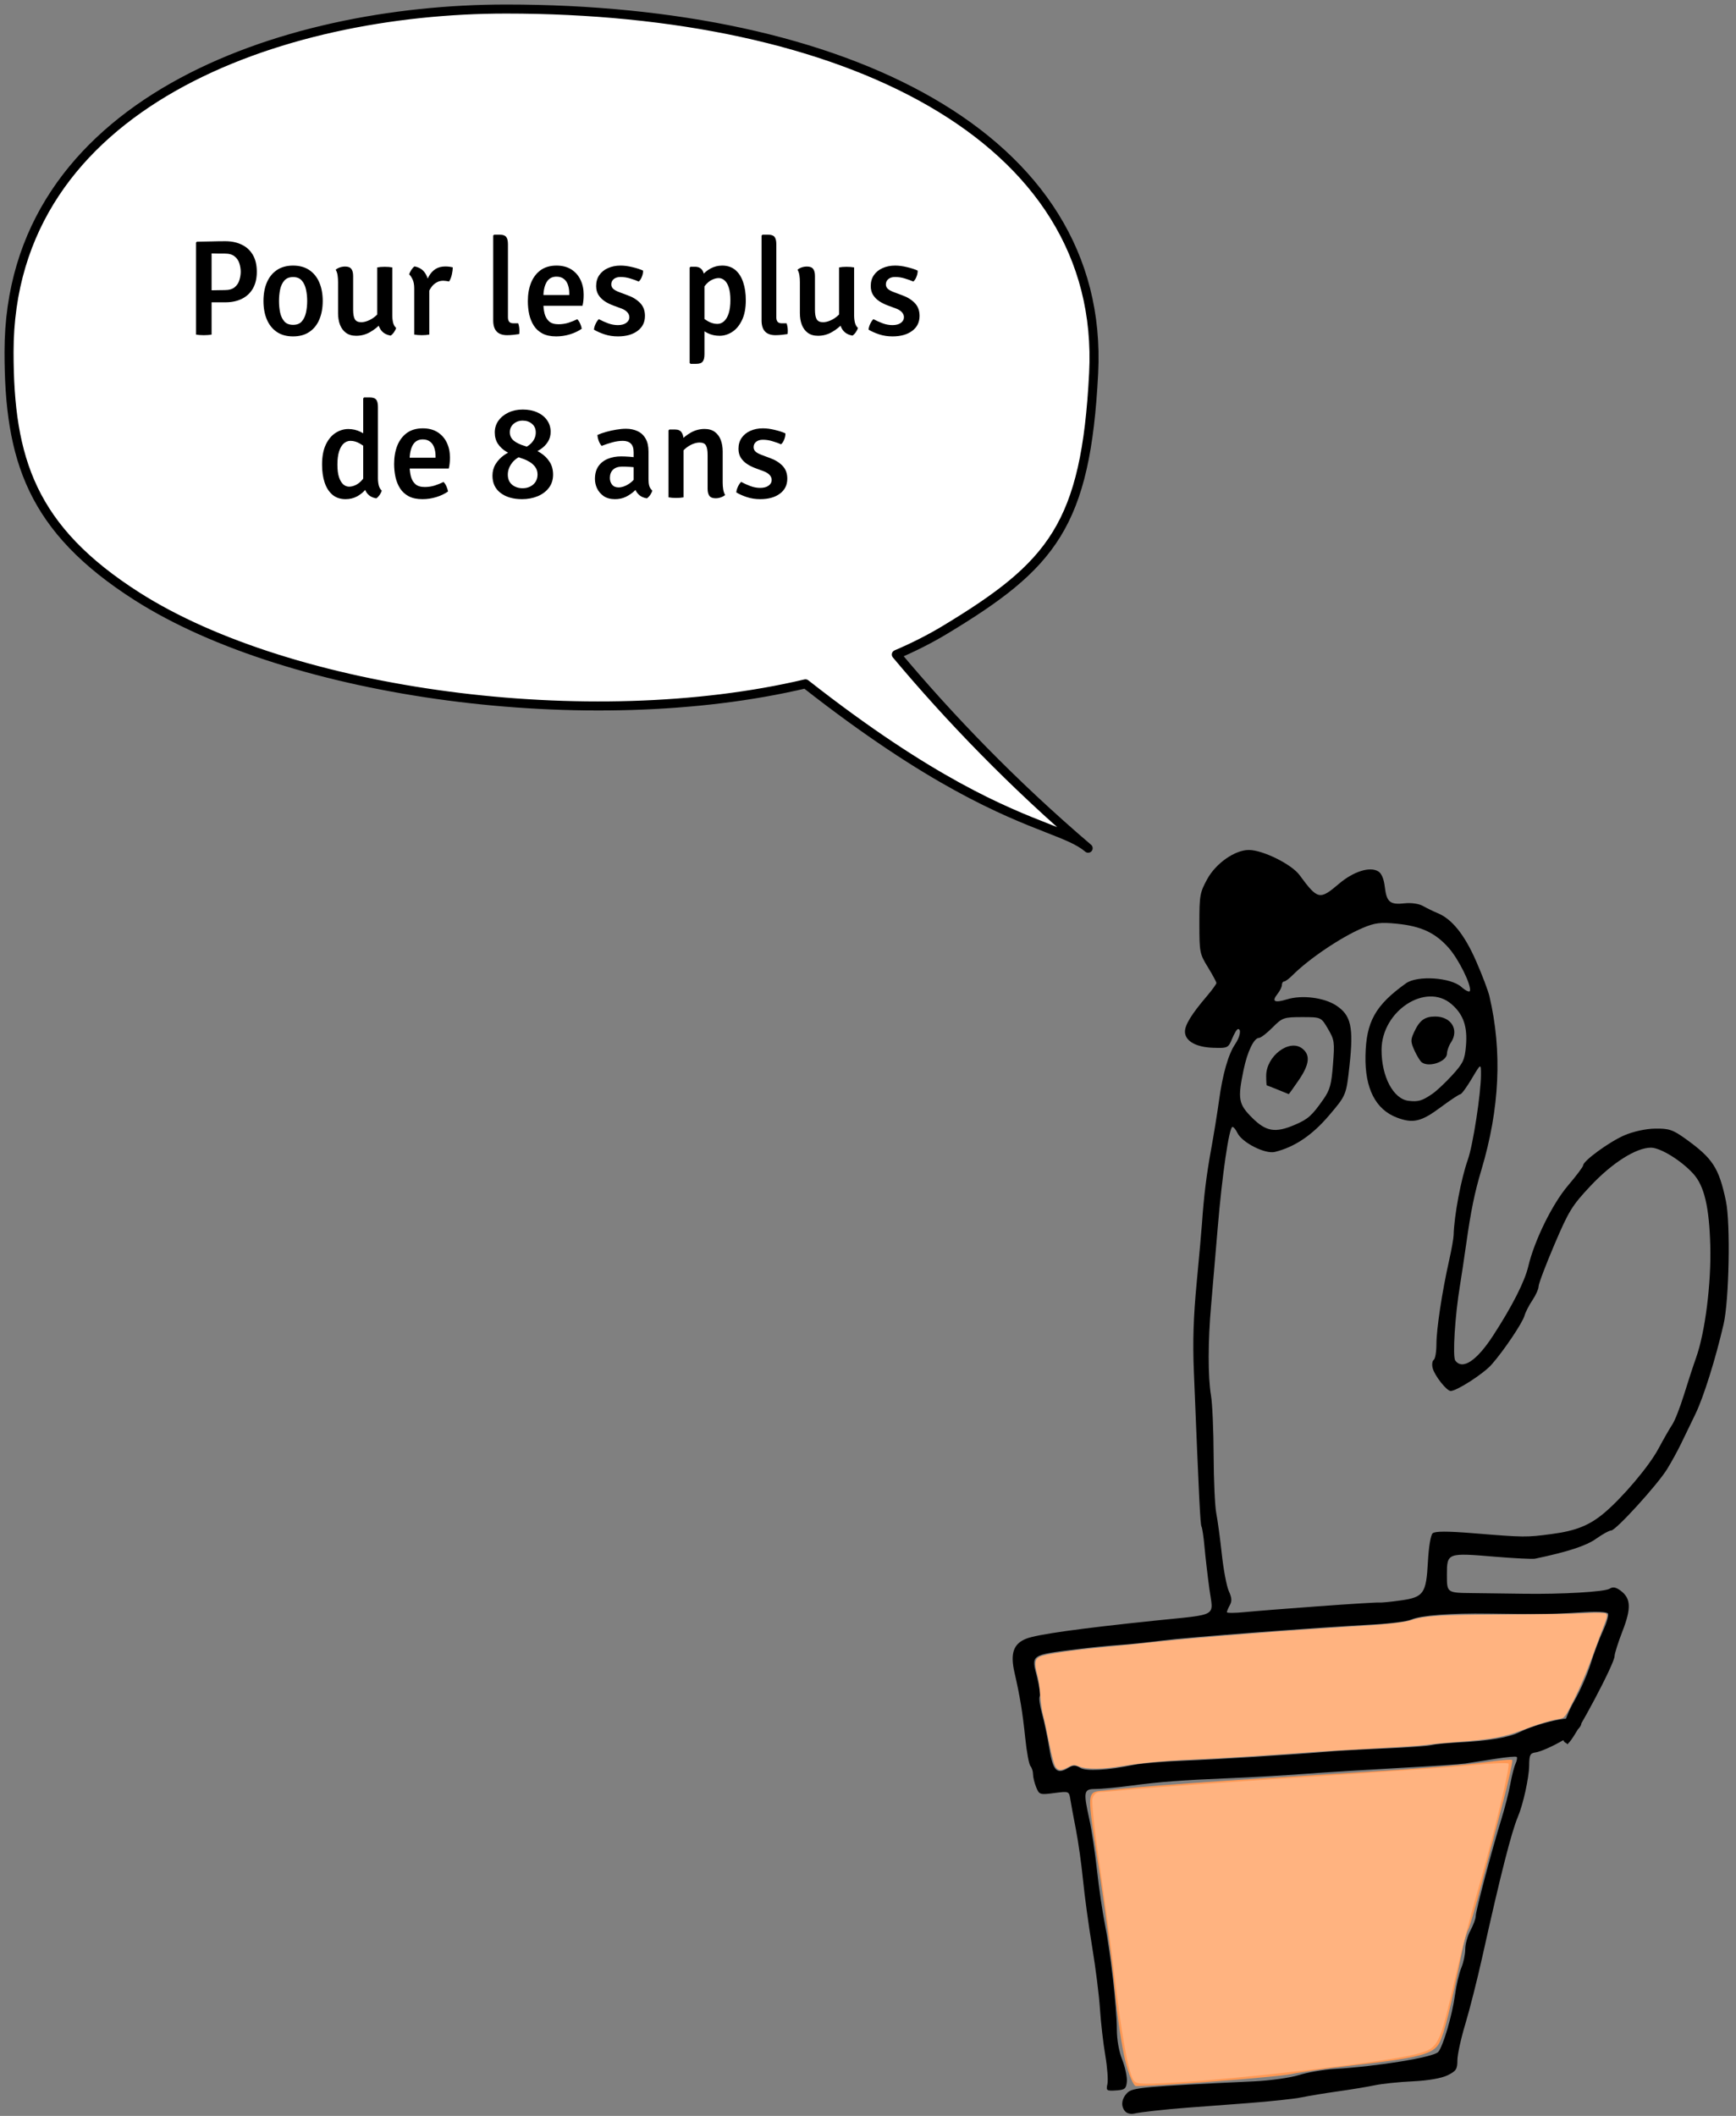 <svg width="192" height="234" viewBox="0 0 192 234" fill="none" xmlns="http://www.w3.org/2000/svg">
<rect x="0" y="0" width="192" height="234" fill="#808080" stroke="none"/>
<path d="M124.444 233.501C123.94 232.93 124.03 232.111 124.67 231.456C125.246 230.865 126.463 230.754 138.734 230.176C140.486 230.094 142.703 229.781 143.659 229.482C144.615 229.183 146.375 228.88 147.57 228.809C152.339 228.528 158.55 227.513 159.063 226.932C159.599 226.325 160.61 222.89 160.923 220.613C161.072 219.53 161.388 218.178 161.624 217.61C161.861 217.041 162.055 216.122 162.055 215.567C162.055 215.012 162.316 214.074 162.634 213.483C162.952 212.892 163.212 212.187 163.212 211.916C163.213 211.341 165.002 204.572 166.031 201.251C166.423 199.988 166.876 198.216 167.037 197.313C167.199 196.411 167.457 195.4 167.61 195.066C167.764 194.733 167.828 194.39 167.752 194.304C167.677 194.219 166.592 194.312 165.342 194.515C164.092 194.716 162.613 194.948 162.055 195.029C161.498 195.111 158.238 195.33 154.813 195.516C151.387 195.702 146.694 195.994 144.383 196.166C142.073 196.338 138.292 196.556 135.982 196.652C130.61 196.874 128.379 197.043 124.973 197.489C123.459 197.687 121.731 197.848 121.134 197.848C119.854 197.846 119.801 198.125 120.487 201.23C120.729 202.324 121.107 204.844 121.326 206.83C121.545 208.815 121.933 211.468 122.187 212.725C122.799 215.742 123.524 222.083 123.524 224.413C123.524 225.577 123.747 226.844 124.122 227.802C124.45 228.644 124.679 229.734 124.629 230.223C124.549 231.005 124.402 231.122 123.423 231.184C122.383 231.249 122.319 231.202 122.48 230.475C122.575 230.046 122.467 228.612 122.241 227.287C122.014 225.963 121.751 223.663 121.656 222.177C121.561 220.691 121.17 217.59 120.788 215.285C120.405 212.981 119.953 209.67 119.782 207.927C119.611 206.185 119.259 203.674 118.999 202.349C118.739 201.023 118.461 199.52 118.381 199.008C118.237 198.084 118.227 198.08 116.591 198.295C115.015 198.502 114.931 198.475 114.6 197.651C114.409 197.177 114.253 196.531 114.253 196.215C114.253 195.898 114.124 195.493 113.966 195.313C113.807 195.134 113.549 193.739 113.391 192.212C113.096 189.366 112.81 187.619 112.204 184.975C111.715 182.84 112.088 181.774 113.518 181.217C114.722 180.749 119.363 180.097 127.58 179.242C134.907 178.48 134.187 178.892 133.755 175.709C133.555 174.235 133.313 172.149 133.217 171.073C133.121 169.997 132.973 168.989 132.889 168.834C132.748 168.577 132.622 166.025 132.041 151.698C131.905 148.344 131.989 145.687 132.352 141.854C132.625 138.966 132.89 135.997 132.941 135.256C133.141 132.303 133.438 129.904 133.952 127.086C134.249 125.462 134.642 123.025 134.828 121.672C135.222 118.786 135.859 116.569 136.606 115.474C137.149 114.679 137.318 113.79 136.923 113.803C136.803 113.806 136.51 114.287 136.271 114.869C135.85 115.897 135.786 115.927 134.155 115.873C132.259 115.81 131.056 115.116 131.056 114.086C131.056 113.339 131.787 112.153 133.447 110.202C134.044 109.499 134.533 108.829 134.533 108.712C134.533 108.595 134.109 107.808 133.591 106.963C132.681 105.479 132.65 105.318 132.65 102.122C132.65 99.021 132.704 98.716 133.519 97.222C134.482 95.458 136.609 93.979 138.154 94C139.706 94.023 142.854 95.587 143.724 96.77C145.736 99.505 145.954 99.554 148.078 97.746C149.69 96.374 151.501 95.8 152.434 96.366C152.798 96.587 153.052 97.188 153.158 98.079C153.357 99.767 153.735 100.081 155.352 99.899C156.078 99.818 156.94 99.943 157.38 100.193C157.8 100.433 158.535 100.791 159.013 100.988C160.582 101.635 161.968 103.361 163.237 106.248C163.912 107.782 164.585 109.554 164.732 110.186C166.16 116.289 165.867 122.599 163.839 129.384C163.091 131.884 162.682 133.883 162.158 137.588C161.928 139.212 161.617 141.279 161.468 142.182C160.92 145.481 160.637 150.032 160.953 150.463C161.744 151.542 163.316 150.505 165.137 147.703C167.244 144.46 168.628 141.737 169.027 140.049C169.705 137.178 171.682 133.154 173.419 131.112C174.339 130.03 175.092 129.028 175.092 128.885C175.092 128.387 177.985 126.275 179.647 125.559C180.652 125.127 182.019 124.829 183.066 124.814C184.58 124.791 185.023 124.94 186.398 125.927C189.434 128.104 190.11 129.144 190.886 132.829C191.402 135.279 191.24 143.797 190.627 146.448C189.738 150.292 188.419 154.499 187.517 156.367C187.014 157.409 186.289 158.908 185.905 159.698C185.522 160.488 184.831 161.744 184.369 162.488C183.286 164.234 178.71 169.255 178.202 169.255C177.988 169.255 177.233 169.668 176.525 170.173C175.431 170.952 173.41 171.613 169.787 172.375C169.499 172.436 167.495 172.338 165.335 172.157C160.044 171.715 160.027 171.722 160.027 174.187C160.027 176.153 160.027 176.153 162.852 176.182C164.405 176.201 166.915 176.23 168.429 176.254C172.752 176.322 177.509 176.043 178.033 175.693C178.372 175.466 178.721 175.528 179.229 175.905C180.382 176.761 180.434 177.842 179.445 180.394C178.963 181.638 178.569 182.878 178.569 183.151C178.569 184.003 174.383 191.799 173.613 192.618C173.152 193.109 173.492 192.887 173.186 192.754C172.409 192.417 172.827 190.367 174.143 188.061C174.776 186.952 175.583 185.109 175.936 183.967C176.288 182.824 176.903 181.188 177.3 180.33C177.698 179.473 177.943 178.625 177.846 178.446C177.736 178.244 176.547 178.196 174.714 178.319C171.766 178.517 170.4 178.535 164.663 178.448C160.508 178.386 157.157 178.638 156.122 179.091C155.648 179.298 153.823 179.546 152.067 179.64C145.36 179.999 131.367 181.059 128.594 181.418C127 181.625 124.849 181.846 123.814 181.911C122.778 181.976 120.627 182.194 119.033 182.395C113.965 183.034 114.052 182.972 114.687 185.446C114.948 186.463 115.081 187.442 114.983 187.622C114.885 187.801 115.003 188.652 115.244 189.513C115.485 190.374 115.849 192.11 116.054 193.371C116.457 195.854 116.883 196.285 118.166 195.507C118.672 195.2 118.961 195.2 119.469 195.508C120.141 195.916 122.49 195.785 125.407 195.177C126.204 195.011 128.681 194.805 130.912 194.719C134.734 194.573 142.81 194.064 146.991 193.708C148.026 193.62 150.829 193.465 153.219 193.364C155.609 193.263 157.891 193.099 158.289 192.999C158.688 192.899 159.926 192.77 161.041 192.713C164.716 192.525 166.818 192.176 168.104 191.54C169.785 190.709 174.388 189.38 174.864 190.386C175.355 191.427 170.862 193.659 169.841 193.8C169.226 193.884 169.137 194.067 169.123 195.276C169.106 196.607 168.454 199.566 167.877 200.922C167.162 202.604 165.936 207.428 163.957 216.346C163.396 218.873 162.544 222.244 162.062 223.837C161.58 225.431 161.186 227.238 161.186 227.853C161.186 228.831 161.05 229.039 160.1 229.508C159.437 229.836 157.94 230.095 156.261 230.174C154.748 230.244 152.857 230.44 152.06 230.609C151.264 230.777 149.439 231.08 148.005 231.281C146.57 231.482 144.745 231.782 143.949 231.948C143.152 232.114 140.479 232.401 138.01 232.587C135.54 232.773 132.575 232.995 131.422 233.082C128.85 233.276 126.19 233.57 125.386 233.751C125.055 233.825 124.631 233.714 124.444 233.501ZM145.841 177.637C149.271 177.386 152.27 177.2 152.504 177.225C152.738 177.252 153.802 177.149 154.869 177C157.46 176.64 157.732 176.26 157.926 172.72C158.018 171.053 158.23 169.775 158.449 169.569C158.706 169.328 160.067 169.326 162.971 169.562C168.578 170.02 168.797 170.023 171.616 169.649C174.277 169.297 175.773 168.7 177.392 167.346C179.442 165.63 182.379 162.158 183.412 160.229C183.992 159.147 184.691 157.927 184.966 157.518C185.24 157.11 185.818 155.634 186.249 154.237C186.68 152.84 187.284 150.994 187.591 150.134C188.584 147.35 189.27 141.921 189.156 137.75C189.038 133.492 188.495 131.171 187.302 129.837C185.994 128.374 183.648 126.921 182.593 126.921C180.952 126.922 178.305 128.6 175.894 131.168C173.863 133.332 173.501 133.922 171.913 137.647C170.953 139.901 170.167 141.977 170.167 142.26C170.167 142.543 169.86 143.232 169.485 143.79C169.109 144.349 168.715 145.116 168.61 145.495C168.383 146.308 166.309 149.391 164.964 150.914C164.075 151.921 161.12 153.826 160.444 153.829C160.004 153.831 158.679 152.156 158.455 151.315C158.351 150.924 158.401 150.509 158.567 150.393C158.733 150.277 158.868 149.489 158.867 148.642C158.866 146.984 159.497 142.827 160.271 139.391C160.535 138.218 160.759 136.963 160.769 136.602C160.824 134.436 161.593 130.358 162.346 128.234C162.91 126.642 163.794 120.914 163.794 118.846C163.794 117.577 163.794 117.577 162.772 119.296C162.21 120.241 161.643 121.014 161.511 121.014C161.38 121.014 160.379 121.679 159.287 122.491C157.185 124.055 156.266 124.266 154.494 123.594C152.136 122.699 150.948 120.363 151.02 116.759C151.094 112.984 152.104 111.177 155.499 108.745C156.749 107.85 160.439 108.089 161.621 109.142C162.091 109.561 162.519 109.76 162.57 109.584C162.754 108.96 161.339 106.092 160.228 104.833C158.751 103.16 157.186 102.428 154.512 102.158C152.681 101.973 152.064 102.049 150.695 102.63C148.326 103.634 144.755 106.042 142.963 107.844C142.58 108.229 142.156 108.544 142.021 108.544C141.886 108.544 141.776 108.717 141.776 108.928C141.776 109.14 141.559 109.584 141.295 109.915C140.621 110.758 140.941 110.944 142.334 110.519C143.995 110.013 146.427 110.314 147.776 111.194C149.427 112.27 149.722 113.591 149.256 117.82C148.893 121.12 148.893 121.12 147 123.346C145.132 125.544 143.196 126.85 141.004 127.391C139.923 127.658 137.359 126.355 136.851 125.281C136.68 124.919 136.437 124.624 136.311 124.624C135.941 124.624 135.164 129.933 134.678 135.781C134.431 138.759 134.104 142.599 133.951 144.314C133.593 148.326 133.587 152.248 133.935 154.322C134.086 155.225 134.217 158.213 134.227 160.963C134.237 163.713 134.369 166.593 134.52 167.362C134.672 168.132 134.947 170.165 135.132 171.879C135.317 173.594 135.665 175.431 135.906 175.961C136.241 176.699 136.267 177.064 136.018 177.515C135.839 177.84 135.693 178.19 135.693 178.294C135.693 178.397 136.573 178.395 137.648 178.286C138.724 178.179 142.41 177.888 145.841 177.637ZM143.215 124.39C144.672 123.764 145.096 123.387 146.356 121.587C147.089 120.541 147.252 119.954 147.426 117.719C147.621 115.228 147.591 115.012 146.873 113.783C146.113 112.483 146.113 112.483 143.997 112.483C141.989 112.483 141.823 112.542 140.742 113.631C140.116 114.263 139.443 114.78 139.248 114.78C138.687 114.78 137.963 116.281 137.539 118.321C136.87 121.542 136.97 122.102 138.485 123.613C140.027 125.15 141.05 125.319 143.215 124.39ZM141.341 120.514C140.704 120.254 140.15 120.039 140.11 120.036C140.07 120.033 140.038 119.551 140.039 118.964C140.042 116.811 142.57 114.876 143.997 115.934C144.955 116.645 144.842 117.708 143.62 119.485C143.041 120.327 142.552 121.009 142.534 121.001C142.515 120.993 141.979 120.774 141.341 120.514ZM158.412 120.972C158.879 120.654 159.872 119.722 160.621 118.899C161.824 117.577 161.999 117.204 162.132 115.682C162.32 113.534 161.857 112.189 160.538 111.05C157.706 108.603 152.817 111.79 152.799 116.093C152.787 119.06 154.103 121.545 155.79 121.742C156.86 121.868 157.278 121.746 158.412 120.972ZM157.243 117.483C157.066 117.35 156.704 116.762 156.439 116.175C156.01 115.226 156.003 115.007 156.379 114.182C156.991 112.843 157.558 112.418 158.733 112.418C160.513 112.418 161.405 113.893 160.471 115.292C160.237 115.642 160.042 116.191 160.037 116.511C160.02 117.402 158.05 118.088 157.243 117.483Z" fill="black"/>
<path d="M124.463 227.943C124.086 226.426 123.573 222.999 123.323 220.328C123.074 217.657 122.359 212.094 121.734 207.967C120.101 197.174 120.004 198.306 122.591 197.972C125.422 197.608 135.499 196.89 149.741 196.039C155.933 195.669 162.367 195.166 164.039 194.921C165.711 194.675 167.153 194.549 167.243 194.639C167.333 194.729 166.891 196.771 166.261 199.177C165.63 201.583 164.565 205.661 163.892 208.238C163.22 210.815 162.539 213.136 162.379 213.396C162.218 213.655 161.915 214.725 161.706 215.773C160.486 221.867 159.752 224.843 159.209 225.893C158.534 227.198 156.988 227.59 148.972 228.487C146.728 228.739 143.947 229.139 142.792 229.377C141.177 229.709 128.484 230.688 125.636 230.7C125.369 230.701 124.841 229.461 124.463 227.943Z" fill="#FF9955"/>
<path d="M116.784 195.463C116.615 195.277 116.344 194.312 116.067 192.908C115.822 191.668 115.505 190.207 115.363 189.662C115.221 189.117 115.079 188.11 115.047 187.425C115.015 186.739 114.883 185.792 114.753 185.32C114.378 183.963 114.429 183.502 114.983 183.215C115.527 182.934 118.591 182.484 122.384 182.128C123.841 181.992 126.296 181.744 127.839 181.577C132.284 181.097 142.907 180.263 149.659 179.866C153.387 179.646 155.376 179.429 156.142 179.159C157.456 178.695 159.497 178.572 166.336 178.544C170.108 178.529 174.141 178.465 175.298 178.402C176.632 178.329 177.485 178.344 177.629 178.443C177.821 178.575 177.779 178.793 177.347 179.894C177.067 180.607 176.458 182.239 175.992 183.522C175.527 184.804 174.678 186.784 174.106 187.922C173.103 189.917 173.045 189.995 172.506 190.086C171.411 190.271 170.052 190.682 168.326 191.351C166.369 192.11 164.906 192.375 161.206 192.64C159.927 192.732 158.419 192.876 157.855 192.959C157.29 193.043 154.725 193.218 152.153 193.349C149.581 193.48 146.145 193.689 144.516 193.812C140.927 194.085 134.684 194.471 131.813 194.597C128.691 194.735 126.184 194.968 124.2 195.306C122.033 195.675 120.197 195.696 119.363 195.363C118.786 195.132 118.715 195.136 118.119 195.44C117.336 195.84 117.127 195.843 116.784 195.463Z" fill="#FFB380"/>
<path d="M125.292 229.919C124.742 228.892 124.008 224.76 123.273 218.557C122.892 215.33 122.142 209.757 121.609 206.172C121.075 202.587 120.72 199.324 120.821 198.921C120.929 198.486 121.252 198.187 121.615 198.187C121.951 198.187 123.671 198.042 125.438 197.865C127.204 197.687 135.469 197.103 143.805 196.565C152.14 196.028 160.686 195.419 162.796 195.211C164.906 195.004 166.725 194.927 166.837 195.039C167.069 195.271 165.179 203.032 163.293 209.594C162.598 212.014 161.528 216.172 160.916 218.834C159.189 226.344 159.104 226.508 156.633 227.166C153.438 228.016 137.359 229.902 129.806 230.313C125.899 230.525 125.602 230.499 125.292 229.919Z" fill="#FFB380"/>
<path fill-rule="evenodd" clip-rule="evenodd" d="M15.164 65.957C3.489 58.519 1 50.802 1 38.92C1 11.374 31.069 1 55.979 1C93.295 1 122.297 15.026 120.955 41.286C120.098 58.066 116.368 62.497 104.519 69.65C102.851 70.657 101.049 71.567 99.134 72.385C104.896 79.27 111.98 86.666 120.35 93.804C119.363 92.963 117.936 92.404 115.867 91.593C111.123 89.735 103.005 86.554 89.085 75.626C65.237 81.261 32.181 76.799 15.164 65.957Z" fill="white"/>
<path d="M15.164 65.957L15.433 65.536L15.433 65.536L15.164 65.957ZM55.979 1L55.979 0.5L55.979 0.5L55.979 1ZM120.955 41.286L120.456 41.26L120.955 41.286ZM104.519 69.65L104.778 70.078L104.778 70.078L104.519 69.65ZM99.134 72.385L98.75 72.706C98.649 72.585 98.611 72.423 98.647 72.269C98.684 72.115 98.792 71.988 98.937 71.926L99.134 72.385ZM120.674 93.424C120.884 93.603 120.909 93.918 120.73 94.129C120.551 94.339 120.235 94.364 120.025 94.184L120.674 93.424ZM115.867 91.593L116.049 91.127L116.049 91.127L115.867 91.593ZM89.085 75.626L88.97 75.139C89.118 75.104 89.274 75.138 89.394 75.232L89.085 75.626ZM1.5 38.92C1.5 44.832 2.121 49.644 4.155 53.889C6.185 58.126 9.649 61.851 15.433 65.536L14.896 66.379C9.004 62.625 5.386 58.772 3.253 54.321C1.124 49.877 0.5 44.89 0.5 38.92H1.5ZM55.979 1.5C43.581 1.5 29.929 4.084 19.395 10.065C8.88 16.036 1.5 25.369 1.5 38.92H0.5C0.5 24.925 8.154 15.298 18.901 9.195C29.63 3.103 43.467 0.5 55.979 0.5V1.5ZM120.456 41.26C121.115 28.361 114.34 18.448 102.714 11.729C91.069 4.999 74.585 1.5 55.979 1.5L55.979 0.5C74.689 0.5 91.365 4.015 103.214 10.863C115.082 17.722 122.137 27.951 121.455 41.311L120.456 41.26ZM104.261 69.222C110.179 65.649 113.98 62.805 116.433 58.816C118.886 54.827 120.028 49.629 120.456 41.26L121.455 41.311C121.025 49.724 119.873 55.131 117.285 59.34C114.696 63.55 110.709 66.497 104.778 70.078L104.261 69.222ZM98.937 71.926C100.834 71.116 102.615 70.215 104.261 69.222L104.778 70.078C103.087 71.098 101.264 72.019 99.33 72.845L98.937 71.926ZM120.025 94.184C111.632 87.026 104.529 79.61 98.75 72.706L99.517 72.064C105.264 78.93 112.328 86.305 120.674 93.424L120.025 94.184ZM116.049 91.127C118.087 91.926 119.609 92.515 120.674 93.424L120.025 94.184C119.117 93.41 117.785 92.882 115.684 92.059L116.049 91.127ZM89.394 75.232C103.267 86.124 111.339 89.282 116.049 91.127L115.684 92.059C110.907 90.187 102.743 86.984 88.776 76.019L89.394 75.232ZM15.433 65.536C23.857 70.903 36.297 74.714 49.628 76.475C62.954 78.235 77.117 77.94 88.97 75.139L89.2 76.112C77.204 78.947 62.916 79.239 49.497 77.466C36.085 75.694 23.488 71.853 14.896 66.379L15.433 65.536Z" fill="black"/>
<path d="M28.403 30.055C28.403 30.796 28.255 31.419 27.96 31.924C27.665 32.425 27.254 32.803 26.729 33.058C26.208 33.308 25.607 33.434 24.927 33.434H22.682V32.12C22.842 32.115 23.067 32.11 23.358 32.105C23.653 32.095 23.941 32.09 24.221 32.09C24.506 32.084 24.719 32.082 24.859 32.082C25.34 32.082 25.708 31.974 25.963 31.759C26.218 31.544 26.391 31.279 26.481 30.963C26.576 30.648 26.624 30.345 26.624 30.055C26.624 29.759 26.576 29.457 26.481 29.146C26.391 28.836 26.218 28.576 25.963 28.365C25.708 28.15 25.34 28.043 24.859 28.043C24.654 28.043 24.419 28.043 24.153 28.043C23.893 28.038 23.643 28.032 23.402 28.027V37C23.267 37.025 23.122 37.042 22.967 37.053C22.812 37.063 22.667 37.068 22.532 37.068C22.416 37.068 22.279 37.063 22.119 37.053C21.958 37.042 21.813 37.025 21.683 37V26.826L21.781 26.729C22.361 26.719 22.902 26.709 23.402 26.699C23.903 26.683 24.411 26.676 24.927 26.676C25.602 26.676 26.201 26.801 26.721 27.052C27.247 27.297 27.657 27.67 27.953 28.17C28.253 28.671 28.403 29.299 28.403 30.055ZM35.693 33.291C35.693 34.062 35.568 34.742 35.318 35.333C35.072 35.919 34.705 36.377 34.214 36.707C33.728 37.038 33.128 37.203 32.412 37.203C31.691 37.203 31.088 37.035 30.602 36.7C30.117 36.364 29.752 35.904 29.506 35.318C29.261 34.727 29.138 34.052 29.138 33.291C29.138 32.52 29.261 31.842 29.506 31.256C29.757 30.666 30.125 30.205 30.61 29.875C31.096 29.539 31.696 29.372 32.412 29.372C33.133 29.372 33.736 29.539 34.221 29.875C34.712 30.21 35.08 30.673 35.325 31.264C35.571 31.849 35.693 32.525 35.693 33.291ZM30.858 33.291C30.858 33.746 30.9 34.177 30.985 34.582C31.076 34.983 31.233 35.308 31.459 35.558C31.684 35.804 32.004 35.926 32.419 35.926C32.83 35.926 33.145 35.804 33.366 35.558C33.591 35.308 33.748 34.983 33.839 34.582C33.929 34.177 33.974 33.746 33.974 33.291C33.974 32.835 33.929 32.405 33.839 32C33.748 31.594 33.591 31.266 33.366 31.016C33.145 30.766 32.83 30.64 32.419 30.64C32.004 30.64 31.684 30.766 31.459 31.016C31.233 31.266 31.076 31.594 30.985 32C30.9 32.405 30.858 32.835 30.858 33.291ZM43.389 34.898C43.389 35.178 43.419 35.443 43.479 35.694C43.544 35.939 43.655 36.129 43.81 36.264C43.77 36.414 43.692 36.572 43.577 36.737C43.462 36.902 43.339 37.028 43.209 37.113C42.694 37.028 42.316 36.795 42.075 36.414C41.84 36.029 41.722 35.583 41.722 35.078V29.574C41.958 29.529 42.236 29.507 42.556 29.507C42.866 29.507 43.144 29.529 43.389 29.574V34.898ZM37.39 31.204C37.39 30.938 37.373 30.688 37.338 30.453C37.303 30.212 37.233 30.005 37.127 29.829C37.248 29.724 37.4 29.639 37.585 29.574C37.776 29.509 37.973 29.477 38.179 29.477C38.504 29.477 38.732 29.567 38.862 29.747C38.992 29.922 39.057 30.182 39.057 30.528V34.26C39.057 34.735 39.12 35.083 39.245 35.303C39.37 35.523 39.605 35.633 39.95 35.633C40.191 35.633 40.449 35.576 40.724 35.461C41.004 35.346 41.272 35.181 41.527 34.965C41.783 34.745 41.988 34.485 42.143 34.184V35.754C41.808 36.134 41.402 36.459 40.927 36.73C40.451 37 39.943 37.135 39.402 37.135C38.937 37.135 38.556 37.025 38.261 36.805C37.966 36.584 37.746 36.287 37.6 35.911C37.46 35.531 37.39 35.108 37.39 34.642V31.204ZM50.077 29.567C50.077 29.782 50.044 30.04 49.979 30.34C49.914 30.64 49.812 30.903 49.672 31.128C49.566 31.104 49.461 31.086 49.356 31.076C49.251 31.066 49.144 31.056 49.033 31.046C48.763 31.046 48.525 31.104 48.32 31.219C48.115 31.329 47.937 31.474 47.787 31.654C47.642 31.834 47.517 32.037 47.412 32.262C47.312 32.483 47.224 32.703 47.149 32.923L46.916 32.63C46.931 32.27 46.981 31.904 47.066 31.534C47.151 31.163 47.281 30.823 47.457 30.513C47.637 30.197 47.872 29.945 48.162 29.755C48.458 29.564 48.821 29.469 49.251 29.469C49.401 29.469 49.539 29.477 49.664 29.492C49.794 29.507 49.932 29.532 50.077 29.567ZM45.257 30.348C45.297 30.192 45.374 30.027 45.489 29.852C45.605 29.677 45.722 29.547 45.842 29.462C46.373 29.562 46.768 29.814 47.029 30.22C47.289 30.625 47.439 31.136 47.479 31.752V37C47.239 37.045 46.964 37.068 46.653 37.068C46.338 37.068 46.058 37.045 45.812 37V31.894C45.812 31.489 45.752 31.159 45.632 30.903C45.512 30.648 45.387 30.463 45.257 30.348ZM57.312 35.754C57.402 36.004 57.447 36.282 57.447 36.587C57.447 36.647 57.445 36.71 57.44 36.775C57.44 36.84 57.432 36.897 57.417 36.947C57.237 36.977 57.024 37.005 56.779 37.03C56.534 37.055 56.303 37.068 56.088 37.068C55.573 37.068 55.187 36.932 54.932 36.662C54.677 36.392 54.549 35.986 54.549 35.446V26.053L54.647 25.955H55.277C55.623 25.955 55.858 26.038 55.983 26.203C56.113 26.368 56.178 26.636 56.178 27.006V35.085C56.178 35.306 56.226 35.473 56.321 35.588C56.421 35.699 56.574 35.754 56.779 35.754H57.312ZM59.423 33.816V32.623H62.96V32.427C62.96 32.097 62.912 31.794 62.817 31.519C62.727 31.239 62.577 31.016 62.367 30.851C62.157 30.68 61.881 30.595 61.541 30.595C61.05 30.595 60.685 30.803 60.445 31.219C60.209 31.629 60.092 32.2 60.092 32.931V33.441C60.092 33.897 60.137 34.307 60.227 34.672C60.322 35.038 60.49 35.328 60.73 35.543C60.97 35.754 61.316 35.859 61.766 35.859C62.142 35.859 62.502 35.806 62.847 35.701C63.193 35.591 63.526 35.458 63.846 35.303C63.976 35.433 64.084 35.598 64.169 35.799C64.259 35.999 64.316 36.184 64.341 36.354C63.981 36.61 63.551 36.815 63.05 36.97C62.55 37.125 62.039 37.203 61.518 37.203C60.913 37.203 60.407 37.098 60.002 36.887C59.596 36.672 59.276 36.382 59.041 36.016C58.805 35.646 58.635 35.228 58.53 34.763C58.43 34.297 58.38 33.812 58.38 33.306C58.38 32.555 58.495 31.884 58.725 31.294C58.961 30.703 59.311 30.235 59.776 29.89C60.247 29.544 60.838 29.372 61.548 29.372C62.199 29.372 62.747 29.514 63.193 29.799C63.638 30.085 63.976 30.47 64.206 30.956C64.437 31.436 64.552 31.977 64.552 32.578C64.552 32.833 64.542 33.051 64.522 33.231C64.507 33.406 64.474 33.601 64.424 33.816H59.423ZM65.693 36.459C65.703 36.269 65.76 36.062 65.866 35.836C65.971 35.606 66.091 35.426 66.226 35.296C66.546 35.466 66.887 35.618 67.247 35.754C67.608 35.889 67.971 35.956 68.336 35.956C68.726 35.956 69.034 35.874 69.259 35.709C69.49 35.543 69.605 35.333 69.605 35.078C69.605 34.878 69.53 34.695 69.379 34.53C69.229 34.36 69.004 34.219 68.704 34.109L67.833 33.786C67.487 33.661 67.17 33.504 66.879 33.313C66.594 33.123 66.364 32.89 66.189 32.615C66.018 32.34 65.933 32.012 65.933 31.631C65.933 31.166 66.048 30.766 66.279 30.43C66.514 30.09 66.834 29.829 67.24 29.649C67.65 29.464 68.113 29.372 68.629 29.372C69.044 29.372 69.485 29.429 69.95 29.544C70.421 29.654 70.811 29.782 71.121 29.927C71.132 30.132 71.089 30.355 70.994 30.595C70.904 30.836 70.786 31.016 70.641 31.136C70.371 31.016 70.058 30.903 69.702 30.798C69.352 30.688 68.992 30.633 68.621 30.633C68.316 30.633 68.071 30.708 67.885 30.858C67.7 31.008 67.608 31.206 67.608 31.451C67.608 31.647 67.68 31.812 67.825 31.947C67.971 32.077 68.191 32.197 68.486 32.307L69.41 32.653C69.975 32.853 70.436 33.136 70.791 33.501C71.151 33.867 71.332 34.345 71.332 34.935C71.332 35.636 71.059 36.189 70.513 36.594C69.968 37 69.244 37.203 68.343 37.203C67.813 37.203 67.32 37.128 66.864 36.977C66.414 36.827 66.023 36.655 65.693 36.459ZM76.861 29.499C77.216 29.499 77.479 29.617 77.649 29.852C77.825 30.087 77.912 30.413 77.912 30.828V39.185C77.912 39.555 77.847 39.823 77.717 39.988C77.592 40.154 77.354 40.236 77.004 40.236H76.373L76.275 40.139V29.597L76.373 29.499H76.861ZM82.485 33.201C82.485 34.087 82.344 34.82 82.064 35.401C81.789 35.981 81.428 36.417 80.983 36.707C80.537 36.992 80.072 37.135 79.586 37.135C79.101 37.135 78.658 37.035 78.257 36.835C77.857 36.63 77.482 36.404 77.131 36.159L77.341 34.875C77.627 35.1 77.942 35.316 78.287 35.521C78.638 35.721 78.988 35.821 79.339 35.821C79.614 35.821 79.859 35.724 80.075 35.528C80.295 35.333 80.467 35.043 80.593 34.657C80.718 34.267 80.78 33.779 80.78 33.193C80.78 32.613 80.72 32.145 80.6 31.789C80.485 31.434 80.33 31.174 80.135 31.008C79.939 30.838 79.724 30.753 79.489 30.753C79.254 30.753 79.001 30.818 78.731 30.948C78.465 31.078 78.217 31.286 77.987 31.572C77.757 31.852 77.577 32.225 77.447 32.69L77.101 31.511C77.191 31.166 77.364 30.831 77.619 30.505C77.879 30.175 78.202 29.905 78.588 29.694C78.978 29.479 79.409 29.372 79.879 29.372C80.46 29.372 80.943 29.534 81.328 29.86C81.714 30.185 82.002 30.635 82.192 31.211C82.387 31.782 82.485 32.445 82.485 33.201ZM86.993 35.754C87.084 36.004 87.129 36.282 87.129 36.587C87.129 36.647 87.126 36.71 87.121 36.775C87.121 36.84 87.114 36.897 87.099 36.947C86.918 36.977 86.706 37.005 86.46 37.03C86.215 37.055 85.985 37.068 85.769 37.068C85.254 37.068 84.868 36.932 84.613 36.662C84.358 36.392 84.23 35.986 84.23 35.446V26.053L84.328 25.955H84.959C85.304 25.955 85.539 26.038 85.664 26.203C85.795 26.368 85.86 26.636 85.86 27.006V35.085C85.86 35.306 85.907 35.473 86.002 35.588C86.102 35.699 86.255 35.754 86.46 35.754H86.993ZM94.466 34.898C94.466 35.178 94.497 35.443 94.557 35.694C94.622 35.939 94.732 36.129 94.887 36.264C94.847 36.414 94.769 36.572 94.654 36.737C94.539 36.902 94.416 37.028 94.286 37.113C93.771 37.028 93.393 36.795 93.153 36.414C92.917 36.029 92.8 35.583 92.8 35.078V29.574C93.035 29.529 93.313 29.507 93.633 29.507C93.944 29.507 94.221 29.529 94.466 29.574V34.898ZM88.467 31.204C88.467 30.938 88.45 30.688 88.415 30.453C88.38 30.212 88.31 30.005 88.205 29.829C88.325 29.724 88.477 29.639 88.663 29.574C88.853 29.509 89.05 29.477 89.256 29.477C89.581 29.477 89.809 29.567 89.939 29.747C90.069 29.922 90.134 30.182 90.134 30.528V34.26C90.134 34.735 90.197 35.083 90.322 35.303C90.447 35.523 90.682 35.633 91.028 35.633C91.268 35.633 91.526 35.576 91.801 35.461C92.081 35.346 92.349 35.181 92.605 34.965C92.86 34.745 93.065 34.485 93.22 34.184V35.754C92.885 36.134 92.479 36.459 92.004 36.73C91.528 37 91.02 37.135 90.48 37.135C90.014 37.135 89.634 37.025 89.338 36.805C89.043 36.584 88.823 36.287 88.678 35.911C88.537 35.531 88.467 35.108 88.467 34.642V31.204ZM96.064 36.459C96.074 36.269 96.131 36.062 96.236 35.836C96.341 35.606 96.462 35.426 96.597 35.296C96.917 35.466 97.257 35.618 97.618 35.754C97.978 35.889 98.341 35.956 98.707 35.956C99.097 35.956 99.405 35.874 99.63 35.709C99.86 35.543 99.975 35.333 99.975 35.078C99.975 34.878 99.9 34.695 99.75 34.53C99.6 34.36 99.375 34.219 99.074 34.109L98.203 33.786C97.858 33.661 97.54 33.504 97.25 33.313C96.965 33.123 96.734 32.89 96.559 32.615C96.389 32.34 96.304 32.012 96.304 31.631C96.304 31.166 96.419 30.766 96.649 30.43C96.885 30.09 97.205 29.829 97.61 29.649C98.021 29.464 98.484 29.372 98.999 29.372C99.415 29.372 99.855 29.429 100.321 29.544C100.791 29.654 101.182 29.782 101.492 29.927C101.502 30.132 101.46 30.355 101.364 30.595C101.274 30.836 101.157 31.016 101.012 31.136C100.741 31.016 100.428 30.903 100.073 30.798C99.723 30.688 99.362 30.633 98.992 30.633C98.686 30.633 98.441 30.708 98.256 30.858C98.071 31.008 97.978 31.206 97.978 31.451C97.978 31.647 98.051 31.812 98.196 31.947C98.341 32.077 98.561 32.197 98.857 32.307L99.78 32.653C100.346 32.853 100.806 33.136 101.162 33.501C101.522 33.867 101.702 34.345 101.702 34.935C101.702 35.636 101.43 36.189 100.884 36.594C100.338 37 99.615 37.203 98.714 37.203C98.183 37.203 97.69 37.128 97.235 36.977C96.784 36.827 96.394 36.655 96.064 36.459ZM41.8 52.883C41.8 53.163 41.83 53.428 41.89 53.678C41.955 53.924 42.065 54.117 42.22 54.257C42.18 54.407 42.103 54.567 41.987 54.737C41.872 54.902 41.75 55.028 41.62 55.113C41.109 55.028 40.739 54.795 40.508 54.414C40.283 54.034 40.17 53.593 40.17 53.093V44.053L40.268 43.955H40.899C41.249 43.955 41.487 44.038 41.612 44.203C41.737 44.368 41.8 44.636 41.8 45.006V52.883ZM35.62 51.381C35.62 50.49 35.758 49.754 36.033 49.173C36.314 48.588 36.674 48.155 37.114 47.875C37.56 47.589 38.028 47.447 38.519 47.447C39.004 47.447 39.447 47.547 39.848 47.747C40.248 47.947 40.621 48.17 40.966 48.415L40.764 49.699C40.473 49.474 40.155 49.261 39.81 49.061C39.465 48.856 39.114 48.753 38.759 48.753C38.484 48.753 38.236 48.851 38.016 49.046C37.8 49.236 37.63 49.526 37.505 49.917C37.38 50.307 37.317 50.795 37.317 51.381C37.317 51.957 37.377 52.425 37.498 52.785C37.618 53.14 37.775 53.403 37.971 53.573C38.166 53.739 38.378 53.821 38.609 53.821C38.849 53.821 39.102 53.756 39.367 53.626C39.632 53.496 39.88 53.291 40.11 53.01C40.341 52.725 40.521 52.35 40.651 51.884L40.996 53.063C40.911 53.408 40.739 53.746 40.478 54.077C40.218 54.402 39.895 54.672 39.51 54.887C39.124 55.098 38.694 55.203 38.218 55.203C37.643 55.203 37.162 55.042 36.777 54.722C36.391 54.397 36.101 53.946 35.906 53.371C35.715 52.795 35.62 52.132 35.62 51.381ZM44.634 51.816V50.623H48.171V50.427C48.171 50.097 48.123 49.794 48.028 49.519C47.938 49.239 47.788 49.016 47.577 48.851C47.367 48.681 47.092 48.595 46.752 48.595C46.261 48.595 45.895 48.803 45.655 49.219C45.42 49.629 45.302 50.2 45.302 50.931V51.441C45.302 51.897 45.347 52.307 45.438 52.672C45.533 53.038 45.7 53.328 45.941 53.543C46.181 53.754 46.526 53.859 46.977 53.859C47.352 53.859 47.712 53.806 48.058 53.701C48.403 53.591 48.736 53.458 49.056 53.303C49.187 53.433 49.294 53.598 49.379 53.799C49.469 53.999 49.527 54.184 49.552 54.354C49.192 54.61 48.761 54.815 48.261 54.97C47.76 55.125 47.249 55.203 46.729 55.203C46.123 55.203 45.618 55.098 45.212 54.887C44.807 54.672 44.486 54.382 44.251 54.016C44.016 53.646 43.846 53.228 43.741 52.763C43.641 52.297 43.59 51.812 43.59 51.306C43.59 50.555 43.706 49.884 43.936 49.294C44.171 48.703 44.522 48.235 44.987 47.89C45.458 47.544 46.048 47.371 46.759 47.371C47.41 47.371 47.958 47.514 48.403 47.8C48.849 48.085 49.187 48.47 49.417 48.956C49.647 49.436 49.762 49.977 49.762 50.578C49.762 50.833 49.752 51.051 49.732 51.231C49.717 51.406 49.685 51.601 49.635 51.816H44.634ZM54.466 52.605C54.466 52.134 54.581 51.709 54.811 51.328C55.047 50.948 55.347 50.625 55.712 50.36C56.083 50.095 56.468 49.902 56.869 49.782L58.093 50.255C57.442 50.46 56.956 50.77 56.636 51.186C56.321 51.601 56.163 52.034 56.163 52.485C56.163 52.965 56.321 53.338 56.636 53.603C56.951 53.864 57.342 53.994 57.807 53.994C58.117 53.994 58.395 53.931 58.641 53.806C58.891 53.681 59.089 53.506 59.234 53.281C59.379 53.05 59.452 52.782 59.452 52.477C59.452 52.162 59.369 51.889 59.204 51.659C59.044 51.428 58.828 51.233 58.558 51.073C58.288 50.908 57.992 50.778 57.672 50.683L57.394 50.578C56.879 50.407 56.418 50.202 56.013 49.962C55.607 49.717 55.289 49.419 55.059 49.068C54.834 48.718 54.721 48.303 54.721 47.822C54.721 47.337 54.856 46.904 55.127 46.523C55.402 46.143 55.772 45.842 56.238 45.622C56.703 45.402 57.229 45.292 57.815 45.292C58.43 45.292 58.968 45.397 59.429 45.607C59.895 45.817 60.255 46.108 60.51 46.478C60.77 46.849 60.901 47.276 60.901 47.762C60.901 48.167 60.8 48.53 60.6 48.851C60.4 49.171 60.137 49.441 59.812 49.662C59.492 49.882 59.149 50.047 58.783 50.157L57.612 49.669C58.133 49.509 58.535 49.266 58.821 48.941C59.111 48.61 59.256 48.24 59.256 47.83C59.256 47.424 59.116 47.104 58.836 46.868C58.56 46.633 58.218 46.516 57.807 46.516C57.412 46.516 57.076 46.636 56.801 46.876C56.526 47.111 56.388 47.422 56.388 47.807C56.388 48.192 56.538 48.505 56.839 48.746C57.139 48.986 57.544 49.178 58.055 49.324L58.325 49.414C58.856 49.579 59.336 49.799 59.767 50.075C60.197 50.345 60.538 50.68 60.788 51.081C61.043 51.476 61.171 51.947 61.171 52.492C61.171 53.053 61.016 53.538 60.705 53.949C60.395 54.354 59.98 54.665 59.459 54.88C58.938 55.095 58.365 55.203 57.74 55.203C56.764 55.203 55.973 54.975 55.367 54.52C54.766 54.064 54.466 53.426 54.466 52.605ZM65.8 52.973C65.8 52.402 65.928 51.932 66.183 51.561C66.443 51.191 66.791 50.918 67.227 50.743C67.662 50.563 68.15 50.472 68.691 50.472C68.961 50.472 69.271 50.485 69.622 50.51C69.977 50.53 70.305 50.575 70.605 50.645V51.749C70.345 51.689 70.05 51.651 69.719 51.636C69.389 51.616 69.084 51.606 68.803 51.606C68.368 51.606 68.032 51.719 67.797 51.944C67.567 52.169 67.452 52.475 67.452 52.86C67.452 53.15 67.534 53.398 67.7 53.603C67.865 53.804 68.103 53.904 68.413 53.904C68.768 53.904 69.141 53.779 69.532 53.528C69.927 53.278 70.26 52.915 70.53 52.44L70.778 53.671C70.598 53.886 70.375 54.111 70.11 54.347C69.85 54.582 69.544 54.785 69.194 54.955C68.848 55.12 68.458 55.203 68.022 55.203C67.522 55.203 67.106 55.093 66.776 54.872C66.451 54.647 66.206 54.364 66.04 54.024C65.88 53.684 65.8 53.333 65.8 52.973ZM72.144 54.257C72.105 54.407 72.027 54.567 71.912 54.737C71.797 54.902 71.674 55.028 71.544 55.113C71.209 55.058 70.936 54.942 70.725 54.767C70.52 54.592 70.365 54.384 70.26 54.144C70.16 53.899 70.1 53.644 70.08 53.378V50.022C70.08 49.572 69.975 49.249 69.764 49.053C69.559 48.853 69.266 48.753 68.886 48.753C68.516 48.753 68.13 48.808 67.73 48.918C67.334 49.028 66.939 49.158 66.543 49.309C66.413 49.173 66.306 48.991 66.221 48.761C66.135 48.53 66.088 48.31 66.078 48.1C66.363 47.975 66.686 47.862 67.046 47.762C67.412 47.657 67.785 47.574 68.165 47.514C68.546 47.449 68.903 47.417 69.239 47.417C69.724 47.417 70.152 47.507 70.523 47.687C70.898 47.862 71.191 48.135 71.401 48.505C71.617 48.876 71.724 49.354 71.724 49.939V53.01C71.724 53.286 71.752 53.526 71.807 53.731C71.867 53.931 71.979 54.106 72.144 54.257ZM74.665 47.499C75.005 47.499 75.245 47.607 75.385 47.822C75.531 48.032 75.603 48.323 75.603 48.693V55C75.368 55.045 75.093 55.068 74.777 55.068C74.462 55.068 74.181 55.045 73.936 55V47.597L74.034 47.499H74.665ZM79.928 53.371C79.928 53.636 79.948 53.889 79.988 54.129C80.028 54.364 80.098 54.569 80.198 54.745C80.073 54.85 79.918 54.935 79.733 55C79.547 55.07 79.355 55.105 79.154 55.105C78.824 55.105 78.591 55.015 78.456 54.835C78.326 54.655 78.261 54.392 78.261 54.046V50.315C78.261 49.834 78.201 49.486 78.081 49.271C77.961 49.051 77.723 48.941 77.368 48.941C77.132 48.941 76.874 48.998 76.594 49.114C76.314 49.229 76.049 49.394 75.798 49.609C75.548 49.824 75.343 50.084 75.183 50.39V48.821C75.523 48.44 75.928 48.115 76.399 47.845C76.874 47.574 77.383 47.439 77.923 47.439C78.389 47.439 78.769 47.549 79.064 47.77C79.36 47.99 79.578 48.288 79.718 48.663C79.858 49.038 79.928 49.461 79.928 49.932V53.371ZM81.436 54.459C81.445 54.269 81.503 54.062 81.608 53.836C81.713 53.606 81.834 53.426 81.969 53.296C82.289 53.466 82.629 53.618 82.99 53.754C83.35 53.889 83.713 53.956 84.079 53.956C84.469 53.956 84.777 53.874 85.002 53.709C85.232 53.543 85.347 53.333 85.347 53.078C85.347 52.878 85.272 52.695 85.122 52.53C84.972 52.36 84.747 52.219 84.446 52.109L83.575 51.786C83.23 51.661 82.912 51.504 82.622 51.313C82.337 51.123 82.106 50.89 81.931 50.615C81.761 50.34 81.676 50.012 81.676 49.632C81.676 49.166 81.791 48.766 82.021 48.43C82.256 48.09 82.577 47.83 82.982 47.649C83.393 47.464 83.856 47.371 84.371 47.371C84.787 47.371 85.227 47.429 85.693 47.544C86.163 47.654 86.554 47.782 86.864 47.927C86.874 48.132 86.832 48.355 86.736 48.595C86.646 48.836 86.529 49.016 86.383 49.136C86.113 49.016 85.8 48.903 85.445 48.798C85.095 48.688 84.734 48.633 84.364 48.633C84.058 48.633 83.813 48.708 83.628 48.858C83.443 49.008 83.35 49.206 83.35 49.451C83.35 49.647 83.423 49.812 83.568 49.947C83.713 50.077 83.933 50.197 84.229 50.307L85.152 50.653C85.718 50.853 86.178 51.136 86.534 51.501C86.894 51.867 87.074 52.345 87.074 52.935C87.074 53.636 86.802 54.189 86.256 54.594C85.71 55 84.987 55.203 84.086 55.203C83.555 55.203 83.062 55.128 82.607 54.977C82.156 54.827 81.766 54.655 81.436 54.459Z" fill="black"/>
</svg>
